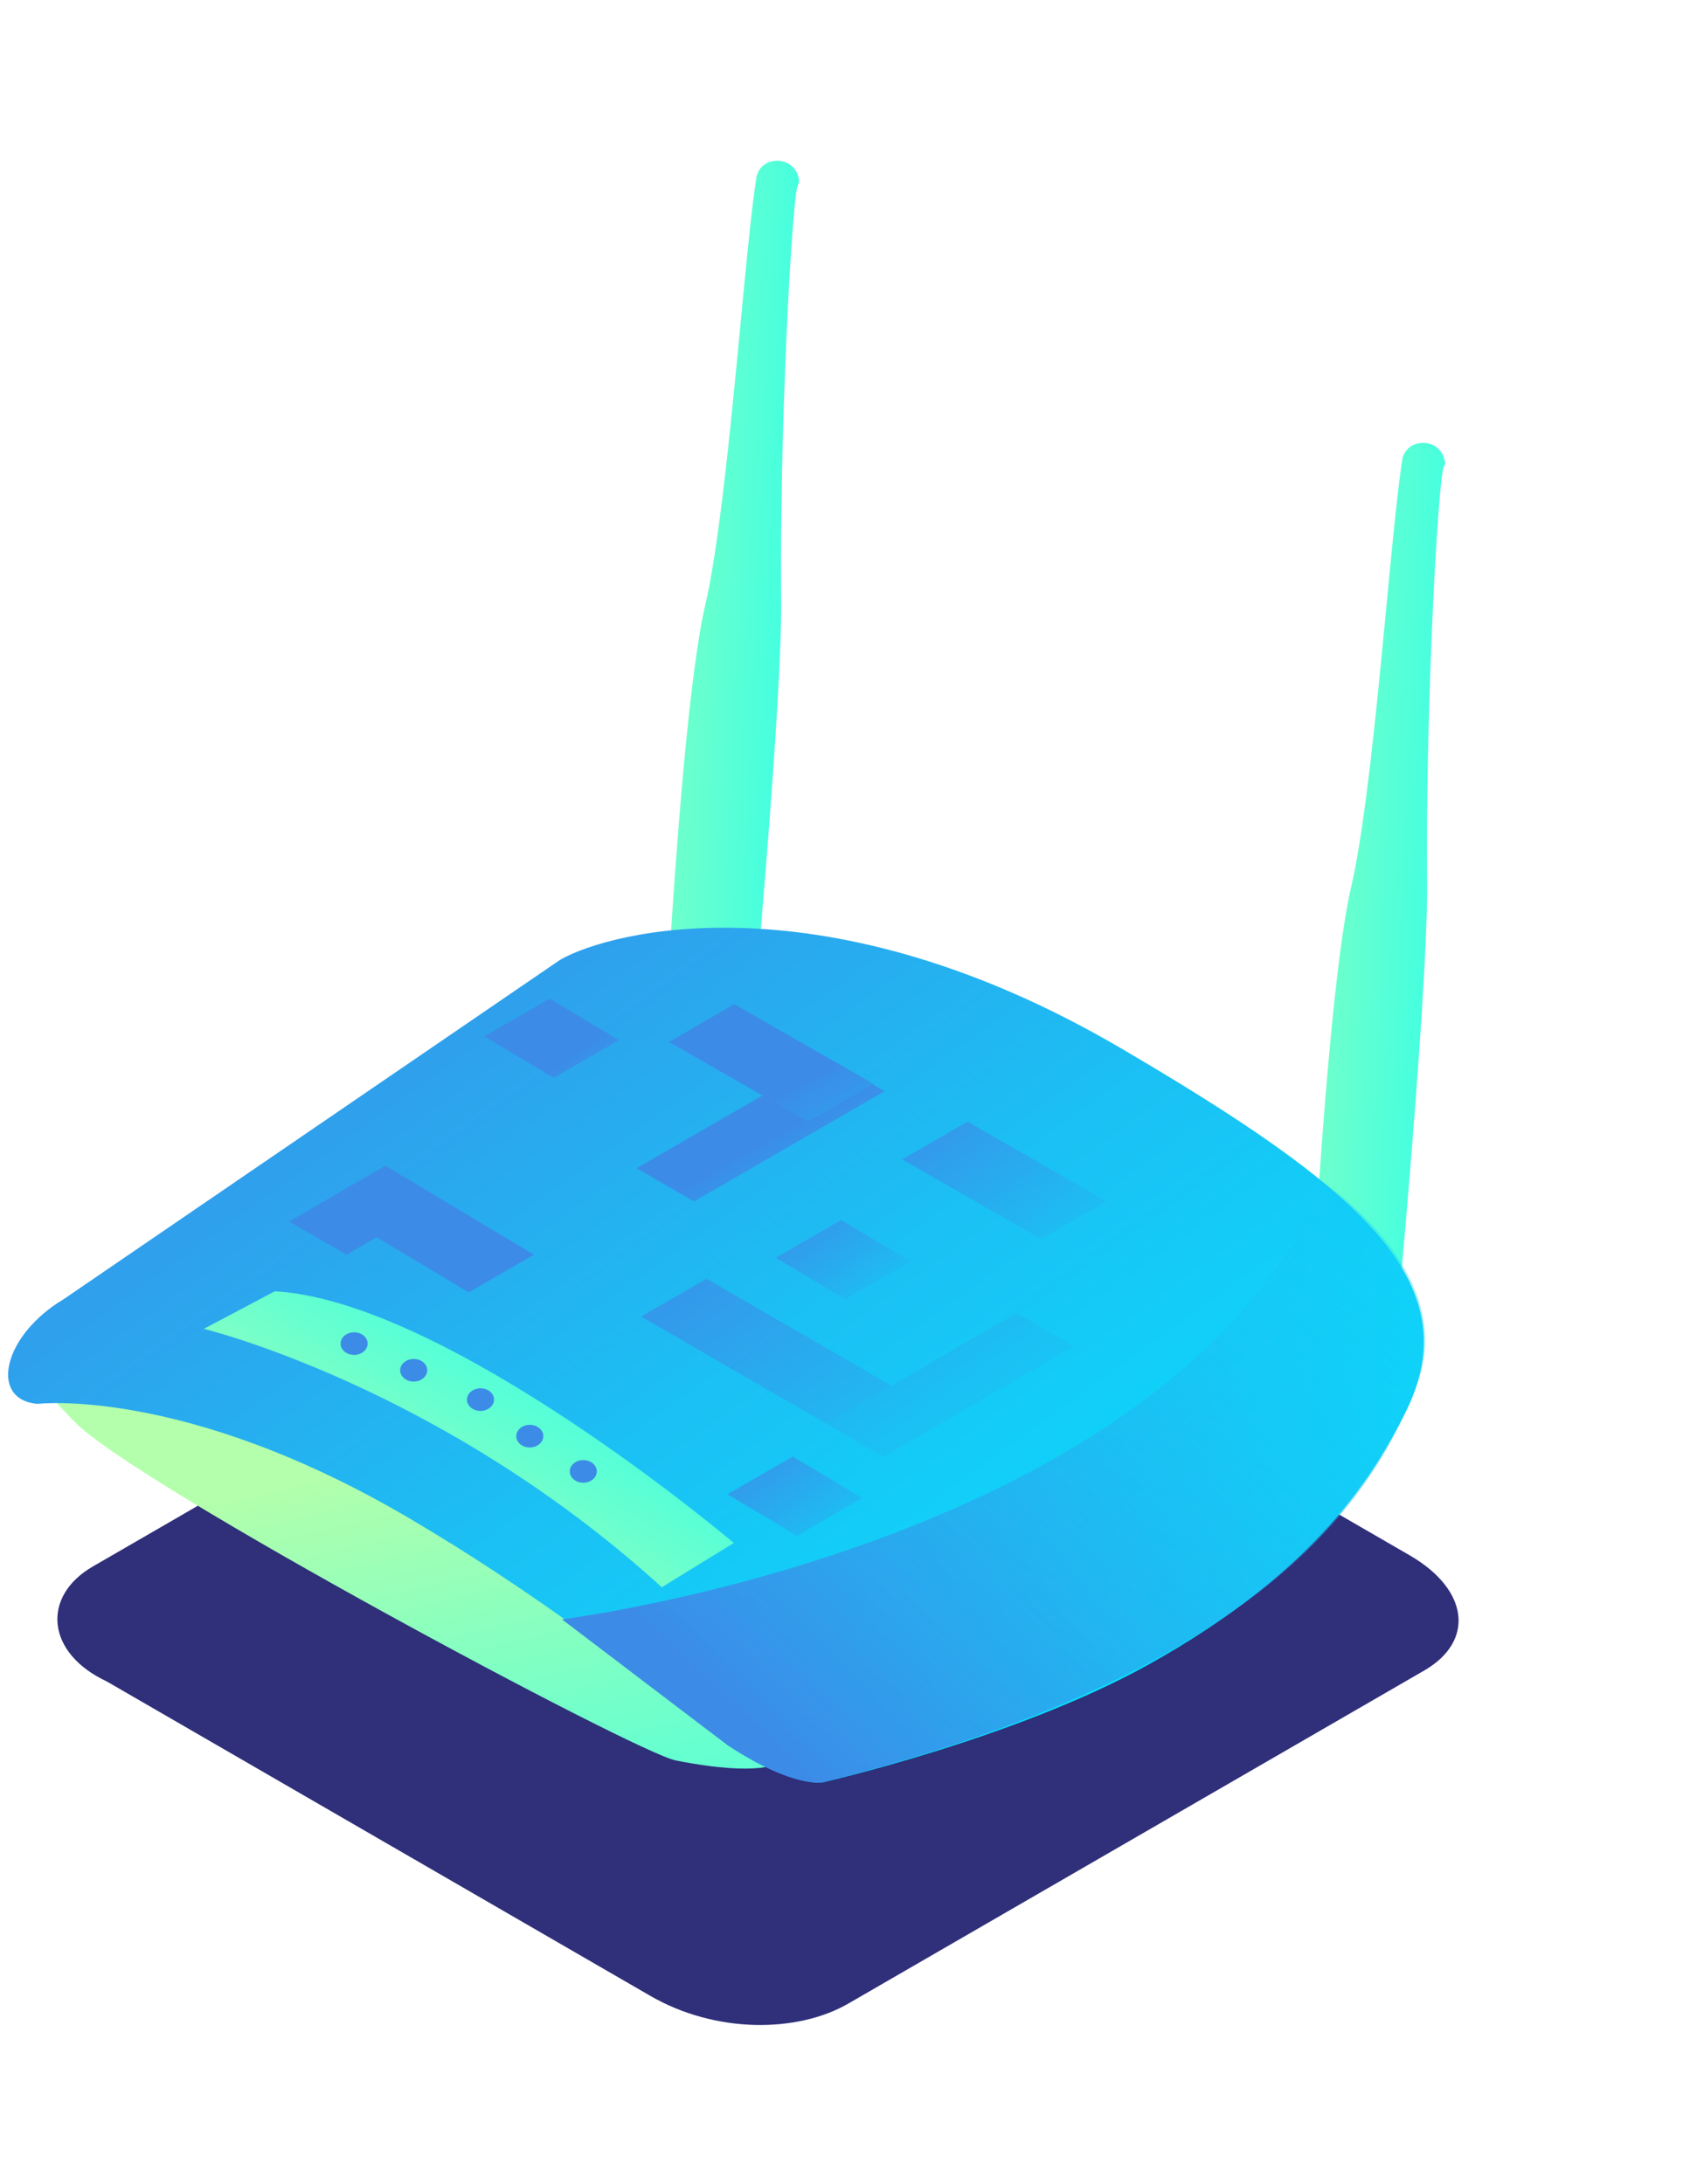 <svg xmlns="http://www.w3.org/2000/svg" width="129" height="166" viewBox="0 0 150 166"><defs><linearGradient x1="-86.734%" y1="10.837%" x2="202.877%" y2="93.277%" id="A"><stop stop-color="#B3FFAB" offset="1%"/><stop stop-color="#B1FFAC" offset="1%"/><stop stop-color="#6EFFCC" offset="36%"/><stop stop-color="#3CFFE3" offset="65%"/><stop stop-color="#1DFFF2" offset="88%"/><stop stop-color="#12FFF7" offset="100%"/></linearGradient><linearGradient x1="-86.75%" y1="10.802%" x2="202.916%" y2="93.274%" id="B"><stop stop-color="#B3FFAB" offset="1%"/><stop stop-color="#B1FFAC" offset="1%"/><stop stop-color="#6EFFCC" offset="36%"/><stop stop-color="#3CFFE3" offset="65%"/><stop stop-color="#1DFFF2" offset="88%"/><stop stop-color="#12FFF7" offset="100%"/></linearGradient><linearGradient x1="41.448%" y1="29.996%" x2="115.694%" y2="206.174%" id="C"><stop stop-color="#B3FFAB" offset="1%"/><stop stop-color="#B1FFAC" offset="1%"/><stop stop-color="#6EFFCC" offset="36%"/><stop stop-color="#3CFFE3" offset="65%"/><stop stop-color="#1DFFF2" offset="88%"/><stop stop-color="#12FFF7" offset="100%"/></linearGradient><linearGradient x1="108.81%" y1="93.196%" x2="8.027%" y2="7.537%" id="D"><stop stop-color="#00EAFF" offset="0%"/><stop stop-color="#07DFFC" offset="19%"/><stop stop-color="#1BC0F4" offset="53%"/><stop stop-color="#3A8FE8" offset="97%"/><stop stop-color="#3C8CE7" offset="99%"/></linearGradient><linearGradient x1="13.908%" y1="82.036%" x2="111.692%" y2="-5.077%" id="E"><stop stop-color="#B3FFAB" offset="1%"/><stop stop-color="#B1FFAC" offset="1%"/><stop stop-color="#6EFFCC" offset="36%"/><stop stop-color="#3CFFE3" offset="65%"/><stop stop-color="#1DFFF2" offset="88%"/><stop stop-color="#12FFF7" offset="100%"/></linearGradient><linearGradient x1="15.745%" y1="84.73%" x2="159.78%" y2="-18.425%" id="F"><stop stop-color="#3C8CE7" offset="1%"/><stop stop-color="#29A9EE" stop-opacity=".7" offset="26%"/><stop stop-color="#18C5F5" stop-opacity=".4" offset="52%"/><stop stop-color="#0BD9FB" stop-opacity=".18" offset="74%"/><stop stop-color="#03E5FE" stop-opacity=".05" offset="91%"/><stop stop-color="#00EAFF" stop-opacity="0" offset="100%"/></linearGradient><linearGradient x1="-80.458%" y1="-55.865%" x2="23.265%" y2="-18.812%" id="G"><stop stop-color="#00EAFF" offset="0%"/><stop stop-color="#07DFFC" offset="19%"/><stop stop-color="#1BC0F4" offset="53%"/><stop stop-color="#3A8FE8" offset="97%"/><stop stop-color="#3C8CE7" offset="99%"/></linearGradient><linearGradient x1="-79.699%" y1="-56.99%" x2="24.024%" y2="-19.938%" id="H"><stop stop-color="#00EAFF" offset="0%"/><stop stop-color="#07DFFC" offset="19%"/><stop stop-color="#1BC0F4" offset="53%"/><stop stop-color="#3A8FE8" offset="97%"/><stop stop-color="#3C8CE7" offset="99%"/></linearGradient><linearGradient x1="-78.973%" y1="-58.562%" x2="24.75%" y2="-21.51%" id="I"><stop stop-color="#00EAFF" offset="0%"/><stop stop-color="#07DFFC" offset="19%"/><stop stop-color="#1BC0F4" offset="53%"/><stop stop-color="#3A8FE8" offset="97%"/><stop stop-color="#3C8CE7" offset="99%"/></linearGradient><linearGradient x1="-78.256%" y1="-59.438%" x2="25.467%" y2="-22.385%" id="J"><stop stop-color="#00EAFF" offset="0%"/><stop stop-color="#07DFFC" offset="19%"/><stop stop-color="#1BC0F4" offset="53%"/><stop stop-color="#3A8FE8" offset="97%"/><stop stop-color="#3C8CE7" offset="99%"/></linearGradient><linearGradient x1="-77.425%" y1="-59.875%" x2="26.298%" y2="-22.823%" id="K"><stop stop-color="#00EAFF" offset="0%"/><stop stop-color="#07DFFC" offset="19%"/><stop stop-color="#1BC0F4" offset="53%"/><stop stop-color="#3A8FE8" offset="97%"/><stop stop-color="#3C8CE7" offset="99%"/></linearGradient><linearGradient x1="-22.971%" y1="-8.911%" x2="230.345%" y2="195.498%" id="L"><stop stop-color="#3C8CE7" offset="1%"/><stop stop-color="#3A8FE8" offset="3%"/><stop stop-color="#1BC0F4" offset="47%"/><stop stop-color="#07DFFC" offset="81%"/><stop stop-color="#00EAFF" offset="100%"/></linearGradient><linearGradient x1="-94.477%" y1="-66.629%" x2="219.461%" y2="186.788%" id="M"><stop stop-color="#3C8CE7" offset="1%"/><stop stop-color="#3A8FE8" offset="3%"/><stop stop-color="#1BC0F4" offset="47%"/><stop stop-color="#07DFFC" offset="81%"/><stop stop-color="#00EAFF" offset="100%"/></linearGradient><linearGradient x1="53.485%" y1="53.531%" x2="194.017%" y2="197.323%" id="N"><stop stop-color="#3C8CE7" offset="1%"/><stop stop-color="#3A8FE8" offset="3%"/><stop stop-color="#1BC0F4" offset="47%"/><stop stop-color="#07DFFC" offset="81%"/><stop stop-color="#00EAFF" offset="100%"/></linearGradient><linearGradient x1="219.925%" y1="185.106%" x2="432.265%" y2="353.932%" id="O"><stop stop-color="#3C8CE7" offset="1%"/><stop stop-color="#3A8FE8" offset="3%"/><stop stop-color="#1BC0F4" offset="47%"/><stop stop-color="#07DFFC" offset="81%"/><stop stop-color="#00EAFF" offset="100%"/></linearGradient><linearGradient x1="144.258%" y1="123.146%" x2="295.918%" y2="240.812%" id="P"><stop stop-color="#3C8CE7" offset="1%"/><stop stop-color="#3A8FE8" offset="3%"/><stop stop-color="#1BC0F4" offset="47%"/><stop stop-color="#07DFFC" offset="81%"/><stop stop-color="#00EAFF" offset="100%"/></linearGradient><linearGradient x1="-30.212%" y1="-14.761%" x2="248.198%" y2="209.918%" id="Q"><stop stop-color="#3C8CE7" offset="1%"/><stop stop-color="#3A8FE8" offset="3%"/><stop stop-color="#1BC0F4" offset="47%"/><stop stop-color="#07DFFC" offset="81%"/><stop stop-color="#00EAFF" offset="100%"/></linearGradient><linearGradient x1="-14.018%" y1="-0.825%" x2="208.097%" y2="175.67%" id="R"><stop stop-color="#3C8CE7" offset="1%"/><stop stop-color="#3A8FE8" offset="3%"/><stop stop-color="#1BC0F4" offset="47%"/><stop stop-color="#07DFFC" offset="81%"/><stop stop-color="#00EAFF" offset="100%"/></linearGradient><linearGradient x1="64.633%" y1="65.115%" x2="235.088%" y2="240.584%" id="S"><stop stop-color="#3C8CE7" offset="1%"/><stop stop-color="#3A8FE8" offset="3%"/><stop stop-color="#1BC0F4" offset="47%"/><stop stop-color="#07DFFC" offset="81%"/><stop stop-color="#00EAFF" offset="100%"/></linearGradient><linearGradient x1="-19.219%" y1="-6.259%" x2="221.053%" y2="189.013%" id="T"><stop stop-color="#3C8CE7" offset="1%"/><stop stop-color="#3A8FE8" offset="3%"/><stop stop-color="#1BC0F4" offset="47%"/><stop stop-color="#07DFFC" offset="81%"/><stop stop-color="#00EAFF" offset="100%"/></linearGradient><linearGradient x1="-14.027%" y1="-0.928%" x2="208.222%" y2="175.67%" id="U"><stop stop-color="#3C8CE7" offset="1%"/><stop stop-color="#3A8FE8" offset="3%"/><stop stop-color="#1BC0F4" offset="47%"/><stop stop-color="#07DFFC" offset="81%"/><stop stop-color="#00EAFF" offset="100%"/></linearGradient><linearGradient x1="68.138%" y1="64.433%" x2="290.387%" y2="241.031%" id="V"><stop stop-color="#3C8CE7" offset="1%"/><stop stop-color="#3A8FE8" offset="3%"/><stop stop-color="#1BC0F4" offset="47%"/><stop stop-color="#07DFFC" offset="81%"/><stop stop-color="#00EAFF" offset="100%"/></linearGradient></defs><g fill-rule="nonzero"><path d="M68.384.722c.585-.103 1.185.072 1.624.473a1.92 1.92 0 0 1 .618 1.576c-.483-1.292-1.737 20.432-1.578 36.708.08 8.77-2.313 34.983-2.313 34.983s-2.818 1.27-7.668-1.53c0 0 1.348-24.712 3.272-32.983 2.032-8.72 3.466-31.446 4.54-37.87A1.76 1.76 0 0 1 68.384.722z" fill="url(#A)"/><path d="M125.887 134.128l-50.9 29.433c-4.504 2.605-11.77 2.67-17.577-.722L9.455 135.102c-5.44-2.54-5.765-7.557-1.26-10.162l50.9-29.433c4.51-2.605 12.38-2.273 17.584.722l47.946 27.73c5.196 3.017 5.765 7.564 1.26 10.17z" fill="#2F2F7A"/><path d="M125.483 25.65c.58-.1 1.174.07 1.61.465a1.92 1.92 0 0 1 .63 1.556c-.483-1.292-1.737 20.432-1.578 36.708.08 8.77-2.313 34.983-2.313 34.983s-2.818 1.27-7.668-1.53c0 0 1.348-24.712 3.272-32.983 2.032-8.72 3.466-31.446 4.54-37.87a1.76 1.76 0 0 1 1.506-1.328z" fill="url(#B)"/><path d="M5.045 107.676s-5.477-2.685 1.578 4.496c5.542 5.644 49.568 29.21 53.106 29.902 7.697 1.523 9.138.166 9.138.166l-43.572-31.923-20.25-2.642z" fill="url(#C)"/><path d="M124.128 111.523c-2.486 4.814-7.408 13.663-22.708 22.136C89.695 140.155 72.773 144 72.773 144c-5.32.722-16.23-11.324-36.46-23.247C16.38 108.983 3.3 110.563 3.3 110.563c-4.324-.397-3.005-6.084 2.328-9.253l43.874-29.988c4.504-2.605 23.566-7.47 49.676 7.867 20.654 12.125 31.025 20.562 24.95 32.334z" fill="url(#D)"/><path d="M18.017 103.93s20.9 5.052 40.48 22.836l6.364-3.912s-25.223-21.37-40.574-22.244l-6.27 3.32z" fill="url(#E)"/><path d="M49.67 129.603s53.632-6.618 67.354-38.563c0 0 11.905 7.853 8.252 17.71-4.115 11.122-15.134 25.867-52.5 35.25 0 0-2.522.635-8.446-3.255L49.67 129.603z" fill="url(#F)"/><ellipse fill="url(#G)" transform="matrix(1 -.005 .005 1 -.569 .171)" cx="31.344" cy="105.221" rx="1.196" ry="1"/><ellipse fill="url(#H)" transform="matrix(1 -.005 .005 1 -.581 .2)" cx="36.61" cy="107.574" rx="1.196" ry="1"/><ellipse fill="url(#I)" transform="matrix(1 -.01 .01 1 -1.1 .43)" cx="42.469" cy="110.179" rx="1.196" ry="1"/><ellipse fill="url(#J)" transform="matrix(1 -.005 .005 1 -.613 .255)" cx="46.875" cy="113.393" rx="1.196" ry="1"/><ellipse fill="url(#K)" transform="matrix(1 -.005 .005 1 -.63 .281)" cx="51.605" cy="116.507" rx="1.196" ry="1"/><path d="M83.843 111.877l-5.773 3.342-21.397-12.37 5.773-3.342z" fill="url(#L)"/><path d="M73.004 112.288l16.85-9.743 5.074 2.93-16.856 9.743z" fill="url(#M)"/><path d="M56.27 89.734L73.126 80l5.066 2.93-16.85 9.743z" fill="url(#N)"/><path d="M25.562 94.447l8.425-4.872 5.066 2.93-8.425 4.872z" fill="url(#O)"/><path d="M47.197 97.377l-5.773 3.334-13.116-7.853 5.773-3.342z" fill="url(#P)"/><path d="M78.07 115.218l-21.397-12.37" fill="url(#Q)"/><path d="M80.5 97.983l-5.773 3.334-6.155-3.666 5.773-3.334z" fill="url(#R)"/><path d="M77.205 82.278l-5.773 3.342-12.302-7.044 5.773-3.342z" fill="url(#S)"/><path d="M97.81 92.664L92.037 96l-12.302-7.044 5.773-3.334z" fill="url(#T)"/><path d="M76.218 118.885l-5.773 3.334-6.147-3.666 5.773-3.334z" fill="url(#U)"/><path d="M54.72 78.417l-5.773 3.334-6.147-3.666 5.773-3.334z" fill="url(#V)"/></g></svg>